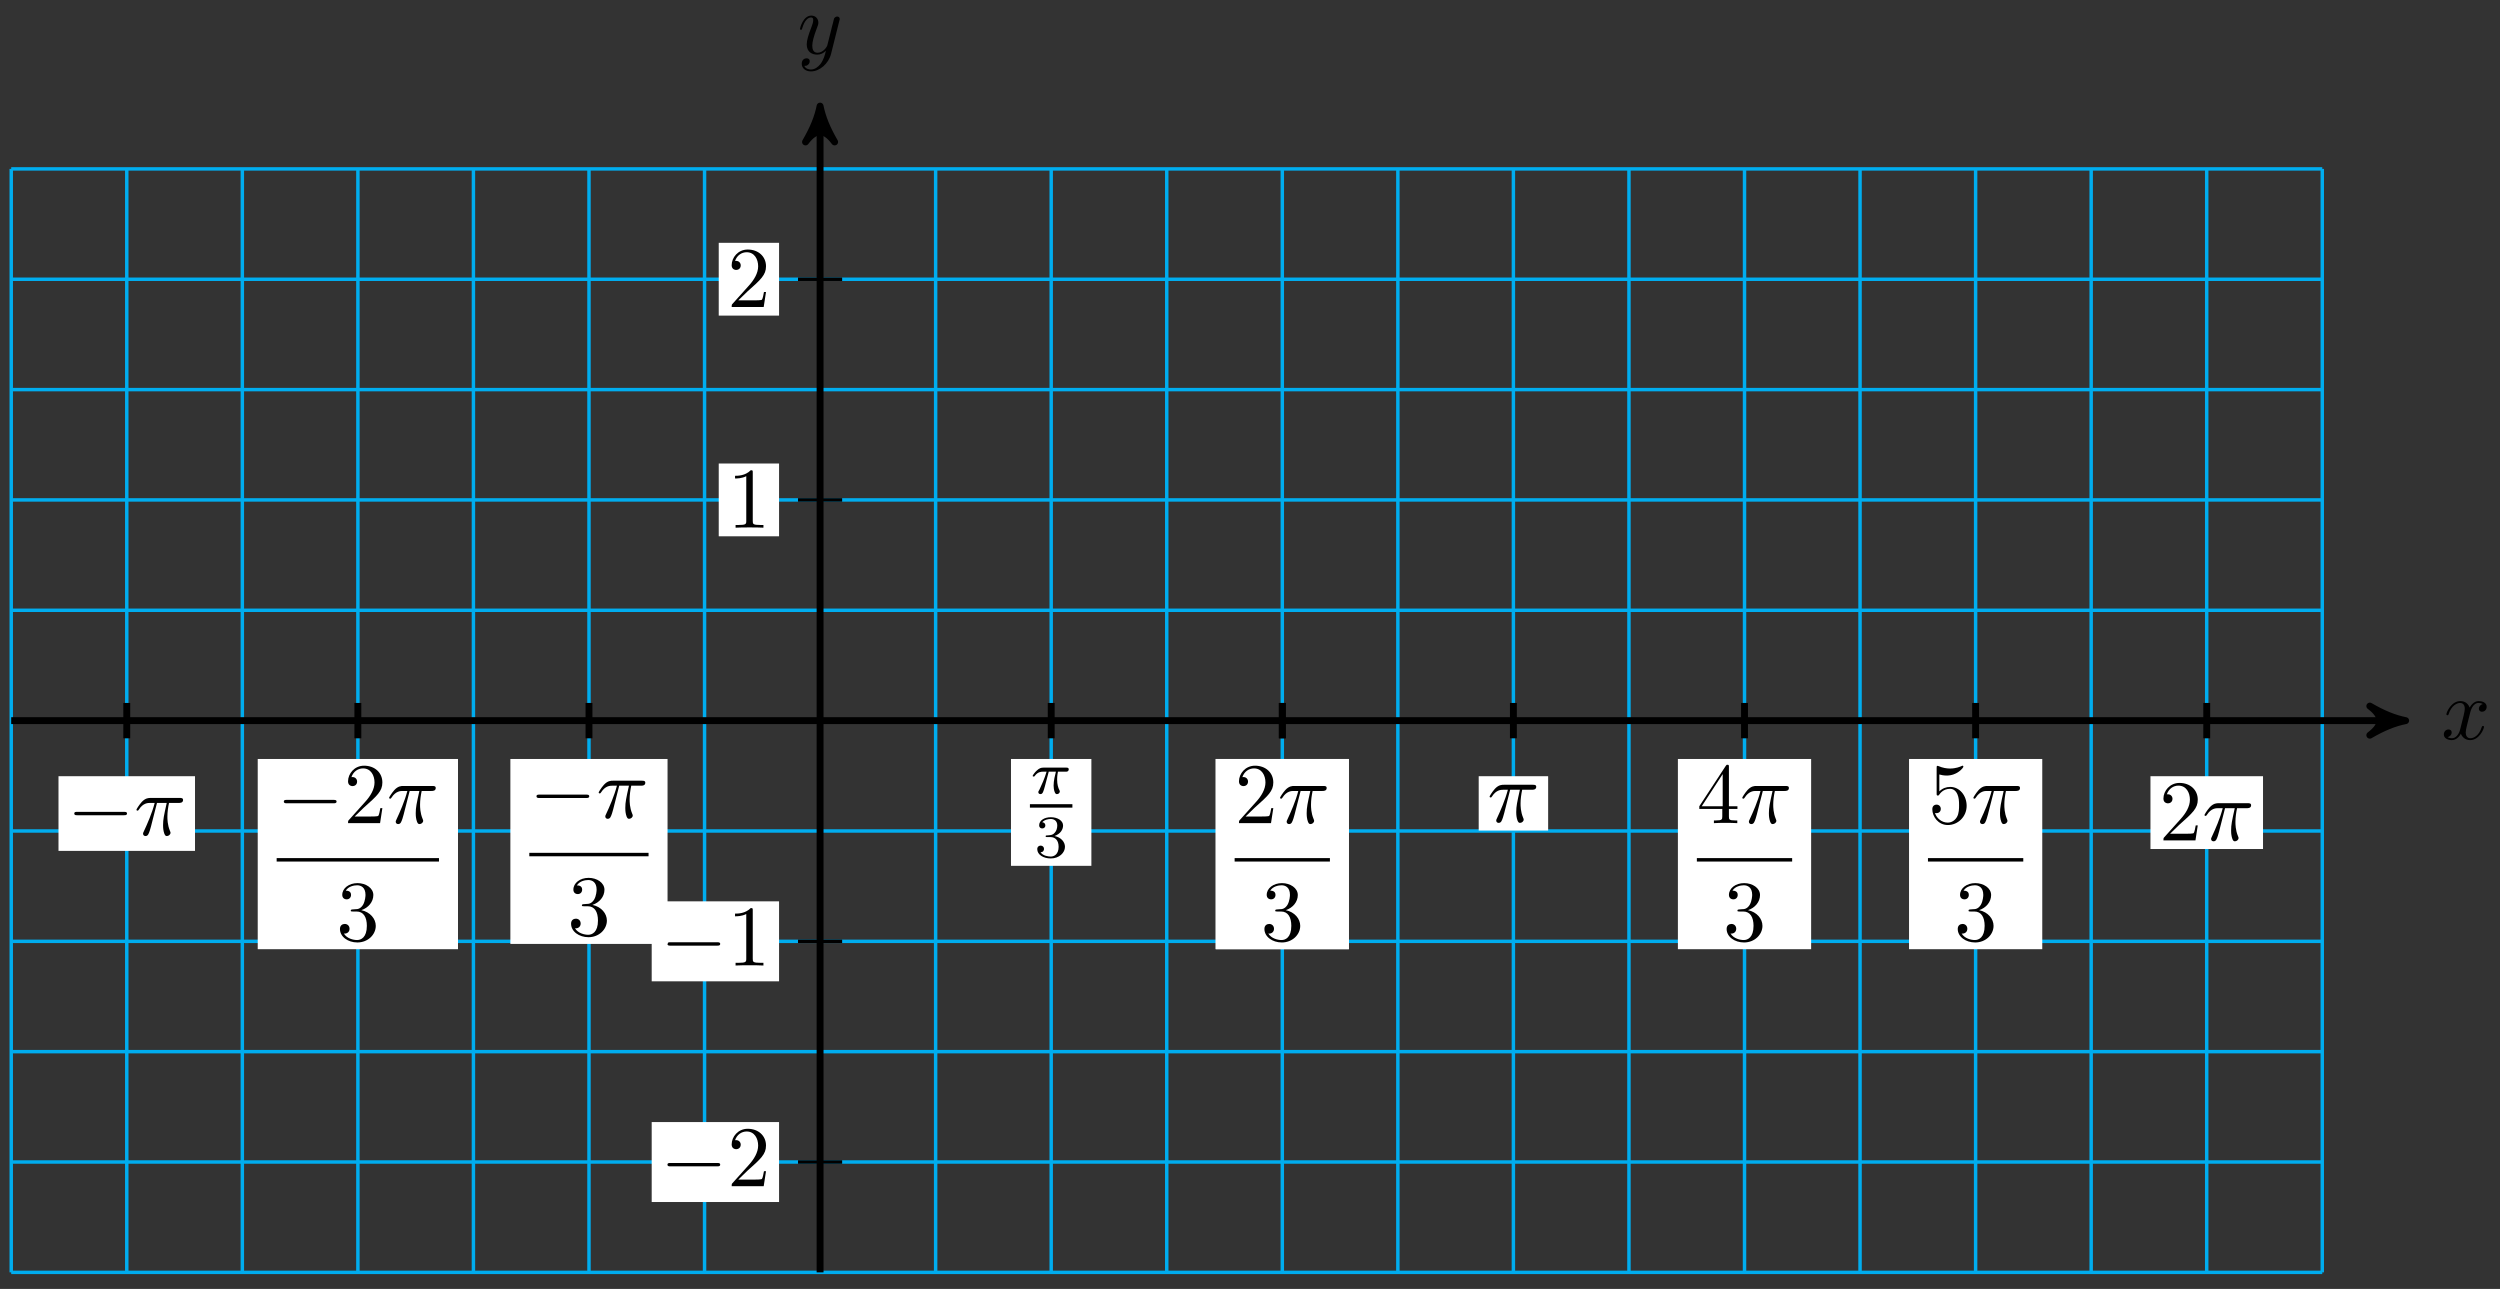 <?xml version="1.0" encoding="UTF-8"?>
<svg xmlns="http://www.w3.org/2000/svg" xmlns:xlink="http://www.w3.org/1999/xlink" width="289pt" height="149pt" viewBox="0 0 289 149" version="1.1">
<rect x="0" y="0" width="289" height="149" fill="#333333" stroke="none"/>
<defs>
<g>
<symbol overflow="visible" id="glyph0-0">
<path style="stroke:none;" d=""/>
</symbol>
<symbol overflow="visible" id="glyph0-1">
<path style="stroke:none;" d="M 3.328 -3.016 C 3.391 -3.266 3.625 -4.188 4.312 -4.188 C 4.359 -4.188 4.609 -4.188 4.812 -4.062 C 4.531 -4 4.344 -3.766 4.344 -3.516 C 4.344 -3.359 4.453 -3.172 4.719 -3.172 C 4.938 -3.172 5.25 -3.344 5.25 -3.75 C 5.25 -4.266 4.672 -4.406 4.328 -4.406 C 3.75 -4.406 3.406 -3.875 3.281 -3.656 C 3.031 -4.312 2.5 -4.406 2.203 -4.406 C 1.172 -4.406 0.594 -3.125 0.594 -2.875 C 0.594 -2.766 0.703 -2.766 0.719 -2.766 C 0.797 -2.766 0.828 -2.797 0.844 -2.875 C 1.188 -3.938 1.844 -4.188 2.188 -4.188 C 2.375 -4.188 2.719 -4.094 2.719 -3.516 C 2.719 -3.203 2.547 -2.547 2.188 -1.141 C 2.031 -0.531 1.672 -0.109 1.234 -0.109 C 1.172 -0.109 0.953 -0.109 0.734 -0.234 C 0.984 -0.297 1.203 -0.5 1.203 -0.781 C 1.203 -1.047 0.984 -1.125 0.844 -1.125 C 0.531 -1.125 0.297 -0.875 0.297 -0.547 C 0.297 -0.094 0.781 0.109 1.219 0.109 C 1.891 0.109 2.25 -0.594 2.266 -0.641 C 2.391 -0.281 2.75 0.109 3.344 0.109 C 4.375 0.109 4.938 -1.172 4.938 -1.422 C 4.938 -1.531 4.859 -1.531 4.828 -1.531 C 4.734 -1.531 4.719 -1.484 4.688 -1.422 C 4.359 -0.344 3.688 -0.109 3.375 -0.109 C 2.984 -0.109 2.828 -0.422 2.828 -0.766 C 2.828 -0.984 2.875 -1.203 2.984 -1.641 Z M 3.328 -3.016 "/>
</symbol>
<symbol overflow="visible" id="glyph0-2">
<path style="stroke:none;" d="M 4.844 -3.797 C 4.891 -3.938 4.891 -3.953 4.891 -4.031 C 4.891 -4.203 4.75 -4.297 4.594 -4.297 C 4.5 -4.297 4.344 -4.234 4.25 -4.094 C 4.234 -4.031 4.141 -3.734 4.109 -3.547 C 4.031 -3.297 3.969 -3.016 3.906 -2.75 L 3.453 -0.953 C 3.422 -0.812 2.984 -0.109 2.328 -0.109 C 1.828 -0.109 1.719 -0.547 1.719 -0.922 C 1.719 -1.375 1.891 -2 2.219 -2.875 C 2.375 -3.281 2.422 -3.391 2.422 -3.594 C 2.422 -4.031 2.109 -4.406 1.609 -4.406 C 0.656 -4.406 0.297 -2.953 0.297 -2.875 C 0.297 -2.766 0.391 -2.766 0.406 -2.766 C 0.516 -2.766 0.516 -2.797 0.562 -2.953 C 0.844 -3.891 1.234 -4.188 1.578 -4.188 C 1.656 -4.188 1.828 -4.188 1.828 -3.875 C 1.828 -3.625 1.719 -3.359 1.656 -3.172 C 1.25 -2.109 1.078 -1.547 1.078 -1.078 C 1.078 -0.188 1.703 0.109 2.297 0.109 C 2.688 0.109 3.016 -0.062 3.297 -0.344 C 3.172 0.172 3.047 0.672 2.656 1.203 C 2.391 1.531 2.016 1.828 1.562 1.828 C 1.422 1.828 0.969 1.797 0.797 1.406 C 0.953 1.406 1.094 1.406 1.219 1.281 C 1.328 1.203 1.422 1.062 1.422 0.875 C 1.422 0.562 1.156 0.531 1.062 0.531 C 0.828 0.531 0.5 0.688 0.5 1.172 C 0.5 1.672 0.938 2.047 1.562 2.047 C 2.578 2.047 3.609 1.141 3.891 0.016 Z M 4.844 -3.797 "/>
</symbol>
<symbol overflow="visible" id="glyph0-3">
<path style="stroke:none;" d="M 2.641 -3.719 L 3.766 -3.719 C 3.438 -2.25 3.344 -1.812 3.344 -1.141 C 3.344 -1 3.344 -0.734 3.422 -0.391 C 3.531 0.047 3.641 0.109 3.781 0.109 C 3.984 0.109 4.203 -0.062 4.203 -0.266 C 4.203 -0.328 4.203 -0.344 4.141 -0.484 C 3.844 -1.203 3.844 -1.859 3.844 -2.141 C 3.844 -2.656 3.922 -3.203 4.031 -3.719 L 5.156 -3.719 C 5.297 -3.719 5.656 -3.719 5.656 -4.062 C 5.656 -4.297 5.438 -4.297 5.25 -4.297 L 1.906 -4.297 C 1.688 -4.297 1.312 -4.297 0.875 -3.828 C 0.531 -3.438 0.266 -2.984 0.266 -2.938 C 0.266 -2.922 0.266 -2.828 0.391 -2.828 C 0.469 -2.828 0.484 -2.875 0.547 -2.953 C 1.031 -3.719 1.609 -3.719 1.812 -3.719 L 2.375 -3.719 C 2.062 -2.516 1.531 -1.312 1.109 -0.406 C 1.031 -0.25 1.031 -0.234 1.031 -0.156 C 1.031 0.031 1.188 0.109 1.312 0.109 C 1.609 0.109 1.688 -0.172 1.812 -0.531 C 1.953 -1 1.953 -1.016 2.078 -1.516 Z M 2.641 -3.719 "/>
</symbol>
<symbol overflow="visible" id="glyph1-0">
<path style="stroke:none;" d=""/>
</symbol>
<symbol overflow="visible" id="glyph1-1">
<path style="stroke:none;" d="M 6.562 -2.297 C 6.734 -2.297 6.922 -2.297 6.922 -2.5 C 6.922 -2.688 6.734 -2.688 6.562 -2.688 L 1.172 -2.688 C 1 -2.688 0.828 -2.688 0.828 -2.5 C 0.828 -2.297 1 -2.297 1.172 -2.297 Z M 6.562 -2.297 "/>
</symbol>
<symbol overflow="visible" id="glyph2-0">
<path style="stroke:none;" d=""/>
</symbol>
<symbol overflow="visible" id="glyph2-1">
<path style="stroke:none;" d="M 2.938 -6.375 C 2.938 -6.625 2.938 -6.641 2.703 -6.641 C 2.078 -6 1.203 -6 0.891 -6 L 0.891 -5.688 C 1.094 -5.688 1.672 -5.688 2.188 -5.953 L 2.188 -0.781 C 2.188 -0.422 2.156 -0.312 1.266 -0.312 L 0.953 -0.312 L 0.953 0 C 1.297 -0.031 2.156 -0.031 2.562 -0.031 C 2.953 -0.031 3.828 -0.031 4.172 0 L 4.172 -0.312 L 3.859 -0.312 C 2.953 -0.312 2.938 -0.422 2.938 -0.781 Z M 2.938 -6.375 "/>
</symbol>
<symbol overflow="visible" id="glyph2-2">
<path style="stroke:none;" d="M 1.266 -0.766 L 2.328 -1.797 C 3.875 -3.172 4.469 -3.703 4.469 -4.703 C 4.469 -5.844 3.578 -6.641 2.359 -6.641 C 1.234 -6.641 0.5 -5.719 0.5 -4.828 C 0.5 -4.281 1 -4.281 1.031 -4.281 C 1.203 -4.281 1.547 -4.391 1.547 -4.812 C 1.547 -5.062 1.359 -5.328 1.016 -5.328 C 0.938 -5.328 0.922 -5.328 0.891 -5.312 C 1.109 -5.969 1.656 -6.328 2.234 -6.328 C 3.141 -6.328 3.562 -5.516 3.562 -4.703 C 3.562 -3.906 3.078 -3.125 2.516 -2.5 L 0.609 -0.375 C 0.5 -0.266 0.5 -0.234 0.5 0 L 4.203 0 L 4.469 -1.734 L 4.234 -1.734 C 4.172 -1.438 4.109 -1 4 -0.844 C 3.938 -0.766 3.281 -0.766 3.062 -0.766 Z M 1.266 -0.766 "/>
</symbol>
<symbol overflow="visible" id="glyph2-3">
<path style="stroke:none;" d="M 2.891 -3.516 C 3.703 -3.781 4.281 -4.469 4.281 -5.266 C 4.281 -6.078 3.406 -6.641 2.453 -6.641 C 1.453 -6.641 0.688 -6.047 0.688 -5.281 C 0.688 -4.953 0.906 -4.766 1.203 -4.766 C 1.5 -4.766 1.703 -4.984 1.703 -5.281 C 1.703 -5.766 1.234 -5.766 1.094 -5.766 C 1.391 -6.266 2.047 -6.391 2.406 -6.391 C 2.828 -6.391 3.375 -6.172 3.375 -5.281 C 3.375 -5.156 3.344 -4.578 3.094 -4.141 C 2.797 -3.656 2.453 -3.625 2.203 -3.625 C 2.125 -3.609 1.891 -3.594 1.812 -3.594 C 1.734 -3.578 1.672 -3.562 1.672 -3.469 C 1.672 -3.359 1.734 -3.359 1.906 -3.359 L 2.344 -3.359 C 3.156 -3.359 3.531 -2.688 3.531 -1.703 C 3.531 -0.344 2.844 -0.062 2.406 -0.062 C 1.969 -0.062 1.219 -0.234 0.875 -0.812 C 1.219 -0.766 1.531 -0.984 1.531 -1.359 C 1.531 -1.719 1.266 -1.922 0.984 -1.922 C 0.734 -1.922 0.422 -1.781 0.422 -1.344 C 0.422 -0.438 1.344 0.219 2.438 0.219 C 3.656 0.219 4.562 -0.688 4.562 -1.703 C 4.562 -2.516 3.922 -3.297 2.891 -3.516 Z M 2.891 -3.516 "/>
</symbol>
<symbol overflow="visible" id="glyph2-4">
<path style="stroke:none;" d="M 2.938 -1.641 L 2.938 -0.781 C 2.938 -0.422 2.906 -0.312 2.172 -0.312 L 1.969 -0.312 L 1.969 0 C 2.375 -0.031 2.891 -0.031 3.312 -0.031 C 3.734 -0.031 4.25 -0.031 4.672 0 L 4.672 -0.312 L 4.453 -0.312 C 3.719 -0.312 3.703 -0.422 3.703 -0.781 L 3.703 -1.641 L 4.688 -1.641 L 4.688 -1.953 L 3.703 -1.953 L 3.703 -6.484 C 3.703 -6.688 3.703 -6.75 3.531 -6.75 C 3.453 -6.75 3.422 -6.75 3.344 -6.625 L 0.281 -1.953 L 0.281 -1.641 Z M 2.984 -1.953 L 0.562 -1.953 L 2.984 -5.672 Z M 2.984 -1.953 "/>
</symbol>
<symbol overflow="visible" id="glyph2-5">
<path style="stroke:none;" d="M 4.469 -2 C 4.469 -3.188 3.656 -4.188 2.578 -4.188 C 2.109 -4.188 1.672 -4.031 1.312 -3.672 L 1.312 -5.625 C 1.516 -5.562 1.844 -5.5 2.156 -5.5 C 3.391 -5.5 4.094 -6.406 4.094 -6.531 C 4.094 -6.594 4.062 -6.641 3.984 -6.641 C 3.984 -6.641 3.953 -6.641 3.906 -6.609 C 3.703 -6.516 3.219 -6.312 2.547 -6.312 C 2.156 -6.312 1.688 -6.391 1.219 -6.594 C 1.141 -6.625 1.125 -6.625 1.109 -6.625 C 1 -6.625 1 -6.547 1 -6.391 L 1 -3.438 C 1 -3.266 1 -3.188 1.141 -3.188 C 1.219 -3.188 1.234 -3.203 1.281 -3.266 C 1.391 -3.422 1.75 -3.969 2.562 -3.969 C 3.078 -3.969 3.328 -3.516 3.406 -3.328 C 3.562 -2.953 3.594 -2.578 3.594 -2.078 C 3.594 -1.719 3.594 -1.125 3.344 -0.703 C 3.109 -0.312 2.734 -0.062 2.281 -0.062 C 1.562 -0.062 0.984 -0.594 0.812 -1.172 C 0.844 -1.172 0.875 -1.156 0.984 -1.156 C 1.312 -1.156 1.484 -1.406 1.484 -1.641 C 1.484 -1.891 1.312 -2.141 0.984 -2.141 C 0.844 -2.141 0.5 -2.062 0.5 -1.609 C 0.5 -0.75 1.188 0.219 2.297 0.219 C 3.453 0.219 4.469 -0.734 4.469 -2 Z M 4.469 -2 "/>
</symbol>
<symbol overflow="visible" id="glyph3-0">
<path style="stroke:none;" d=""/>
</symbol>
<symbol overflow="visible" id="glyph3-1">
<path style="stroke:none;" d="M 2.172 -2.531 L 3 -2.531 C 2.891 -2.109 2.734 -1.484 2.734 -0.922 C 2.734 -0.641 2.781 -0.453 2.812 -0.312 C 2.922 0.047 3.016 0.062 3.125 0.062 C 3.297 0.062 3.453 -0.078 3.453 -0.25 C 3.453 -0.297 3.438 -0.328 3.406 -0.391 C 3.266 -0.656 3.141 -1.047 3.141 -1.625 C 3.141 -1.75 3.141 -2.031 3.234 -2.531 L 4.109 -2.531 C 4.234 -2.531 4.297 -2.531 4.375 -2.578 C 4.469 -2.656 4.484 -2.766 4.484 -2.797 C 4.484 -3 4.312 -3 4.188 -3 L 1.562 -3 C 1.281 -3 1.078 -2.938 0.766 -2.641 C 0.578 -2.484 0.312 -2.109 0.312 -2.047 C 0.312 -1.969 0.406 -1.969 0.438 -1.969 C 0.516 -1.969 0.516 -1.984 0.562 -2.047 C 0.906 -2.531 1.344 -2.531 1.5 -2.531 L 1.922 -2.531 C 1.703 -1.766 1.328 -0.938 1.125 -0.516 C 1.078 -0.438 1.016 -0.281 0.984 -0.266 C 0.984 -0.234 0.969 -0.203 0.969 -0.156 C 0.969 -0.047 1.047 0.062 1.219 0.062 C 1.484 0.062 1.562 -0.25 1.734 -0.875 Z M 2.172 -2.531 "/>
</symbol>
<symbol overflow="visible" id="glyph4-0">
<path style="stroke:none;" d=""/>
</symbol>
<symbol overflow="visible" id="glyph4-1">
<path style="stroke:none;" d="M 1.906 -2.328 C 2.453 -2.328 2.844 -1.953 2.844 -1.203 C 2.844 -0.344 2.328 -0.078 1.938 -0.078 C 1.656 -0.078 1.031 -0.156 0.75 -0.578 C 1.078 -0.578 1.156 -0.812 1.156 -0.969 C 1.156 -1.188 0.984 -1.344 0.766 -1.344 C 0.578 -1.344 0.375 -1.219 0.375 -0.938 C 0.375 -0.281 1.094 0.141 1.938 0.141 C 2.906 0.141 3.578 -0.516 3.578 -1.203 C 3.578 -1.75 3.141 -2.297 2.375 -2.453 C 3.094 -2.719 3.359 -3.234 3.359 -3.672 C 3.359 -4.219 2.734 -4.625 1.953 -4.625 C 1.188 -4.625 0.594 -4.25 0.594 -3.688 C 0.594 -3.453 0.75 -3.328 0.953 -3.328 C 1.172 -3.328 1.312 -3.484 1.312 -3.672 C 1.312 -3.875 1.172 -4.031 0.953 -4.047 C 1.203 -4.344 1.672 -4.422 1.938 -4.422 C 2.25 -4.422 2.688 -4.266 2.688 -3.672 C 2.688 -3.375 2.594 -3.047 2.406 -2.844 C 2.188 -2.578 1.984 -2.562 1.641 -2.531 C 1.469 -2.516 1.453 -2.516 1.422 -2.516 C 1.406 -2.516 1.344 -2.5 1.344 -2.422 C 1.344 -2.328 1.406 -2.328 1.531 -2.328 Z M 1.906 -2.328 "/>
</symbol>
</g>
</defs>
<g id="surface1">
<path style="fill:none;stroke-width:0.399;stroke-linecap:butt;stroke-linejoin:miter;stroke:rgb(0%,67.839%,93.729%);stroke-opacity:1;stroke-miterlimit:10;" d="M -93.507 -63.78 L 173.652 -63.78 M -93.507 -51.023 L 173.652 -51.023 M -93.507 -38.267 L 173.652 -38.267 M -93.507 -25.514 L 173.652 -25.514 M -93.507 -12.757 L 173.652 -12.757 M -93.507 -0 L 173.652 -0 M -93.507 12.757 L 173.652 12.757 M -93.507 25.514 L 173.652 25.514 M -93.507 38.266 L 173.652 38.266 M -93.507 51.023 L 173.652 51.023 M -93.507 63.78 L 173.652 63.78 M -93.503 -63.78 L -93.503 63.78 M -80.148 -63.78 L -80.148 63.78 M -66.788 -63.78 L -66.788 63.78 M -53.429 -63.78 L -53.429 63.78 M -40.074 -63.78 L -40.074 63.78 M -26.715 -63.78 L -26.715 63.78 M -13.356 -63.78 L -13.356 63.78 M -0.001 -63.78 L -0.001 63.78 M 13.358 -63.78 L 13.358 63.78 M 26.717 -63.78 L 26.717 63.78 M 40.073 -63.78 L 40.073 63.78 M 53.432 -63.78 L 53.432 63.78 M 66.791 -63.78 L 66.791 63.78 M 80.146 -63.78 L 80.146 63.78 M 93.505 -63.78 L 93.505 63.78 M 106.864 -63.78 L 106.864 63.78 M 120.219 -63.78 L 120.219 63.78 M 133.579 -63.78 L 133.579 63.78 M 146.938 -63.78 L 146.938 63.78 M 160.293 -63.78 L 160.293 63.78 M 173.652 -63.78 L 173.652 63.78 " transform="matrix(1,0,0,-1,94.802,83.305)"/>
<path style="fill:none;stroke-width:0.797;stroke-linecap:butt;stroke-linejoin:miter;stroke:rgb(0%,0%,0%);stroke-opacity:1;stroke-miterlimit:10;" d="M -93.507 -0 L 182.25 -0 " transform="matrix(1,0,0,-1,94.802,83.305)"/>
<path style="fill-rule:nonzero;fill:rgb(0%,0%,0%);fill-opacity:1;stroke-width:0.797;stroke-linecap:butt;stroke-linejoin:round;stroke:rgb(0%,0%,0%);stroke-opacity:1;stroke-miterlimit:10;" d="M 1.037 -0 C -0.26 0.258 -1.553 0.777 -3.107 1.683 C -1.553 0.519 -1.553 -0.52 -3.107 -1.684 C -1.553 -0.777 -0.26 -0.258 1.037 -0 Z M 1.037 -0 " transform="matrix(1,0,0,-1,277.057,83.305)"/>
<g style="fill:rgb(0%,0%,0%);fill-opacity:1;">
  <use xlink:href="#glyph0-1" x="282.21" y="85.45"/>
</g>
<path style="fill:none;stroke-width:0.797;stroke-linecap:butt;stroke-linejoin:miter;stroke:rgb(0%,0%,0%);stroke-opacity:1;stroke-miterlimit:10;" d="M -0.001 -63.78 L -0.001 69.998 " transform="matrix(1,0,0,-1,94.802,83.305)"/>
<path style="fill-rule:nonzero;fill:rgb(0%,0%,0%);fill-opacity:1;stroke-width:0.797;stroke-linecap:butt;stroke-linejoin:round;stroke:rgb(0%,0%,0%);stroke-opacity:1;stroke-miterlimit:10;" d="M 1.034 0.001 C -0.258 0.259 -1.555 0.778 -3.11 1.684 C -1.555 0.516 -1.555 -0.519 -3.11 -1.683 C -1.555 -0.777 -0.258 -0.261 1.034 0.001 Z M 1.034 0.001 " transform="matrix(0,-1,-1,0,94.802,13.3)"/>
<g style="fill:rgb(0%,0%,0%);fill-opacity:1;">
  <use xlink:href="#glyph0-2" x="92.18" y="6.208"/>
</g>
<path style="fill:none;stroke-width:0.399;stroke-linecap:butt;stroke-linejoin:miter;stroke:rgb(0%,0%,0%);stroke-opacity:1;stroke-miterlimit:10;" d="M 2.55 -25.514 L -2.551 -25.514 " transform="matrix(1,0,0,-1,94.802,83.305)"/>
<path style=" stroke:none;fill-rule:nonzero;fill:rgb(100%,100%,100%);fill-opacity:1;" d="M 75.336 113.441 L 90.059 113.441 L 90.059 104.195 L 75.336 104.195 Z M 75.336 113.441 "/>
<g style="fill:rgb(0%,0%,0%);fill-opacity:1;">
  <use xlink:href="#glyph1-1" x="76.332" y="111.614"/>
</g>
<g style="fill:rgb(0%,0%,0%);fill-opacity:1;">
  <use xlink:href="#glyph2-1" x="84.08" y="111.614"/>
</g>
<path style="fill:none;stroke-width:0.399;stroke-linecap:butt;stroke-linejoin:miter;stroke:rgb(0%,0%,0%);stroke-opacity:1;stroke-miterlimit:10;" d="M 2.55 25.514 L -2.551 25.514 " transform="matrix(1,0,0,-1,94.802,83.305)"/>
<path style=" stroke:none;fill-rule:nonzero;fill:rgb(100%,100%,100%);fill-opacity:1;" d="M 83.086 61.996 L 90.059 61.996 L 90.059 53.582 L 83.086 53.582 Z M 83.086 61.996 "/>
<g style="fill:rgb(0%,0%,0%);fill-opacity:1;">
  <use xlink:href="#glyph2-1" x="84.081" y="61.001"/>
</g>
<path style="fill:none;stroke-width:0.399;stroke-linecap:butt;stroke-linejoin:miter;stroke:rgb(0%,0%,0%);stroke-opacity:1;stroke-miterlimit:10;" d="M 2.55 -51.023 L -2.551 -51.023 " transform="matrix(1,0,0,-1,94.802,83.305)"/>
<path style=" stroke:none;fill-rule:nonzero;fill:rgb(100%,100%,100%);fill-opacity:1;" d="M 75.336 138.953 L 90.059 138.953 L 90.059 129.711 L 75.336 129.711 Z M 75.336 138.953 "/>
<g style="fill:rgb(0%,0%,0%);fill-opacity:1;">
  <use xlink:href="#glyph1-1" x="76.332" y="137.128"/>
</g>
<g style="fill:rgb(0%,0%,0%);fill-opacity:1;">
  <use xlink:href="#glyph2-2" x="84.08" y="137.128"/>
</g>
<path style="fill:none;stroke-width:0.399;stroke-linecap:butt;stroke-linejoin:miter;stroke:rgb(0%,0%,0%);stroke-opacity:1;stroke-miterlimit:10;" d="M 2.55 51.023 L -2.551 51.023 " transform="matrix(1,0,0,-1,94.802,83.305)"/>
<path style=" stroke:none;fill-rule:nonzero;fill:rgb(100%,100%,100%);fill-opacity:1;" d="M 83.086 36.484 L 90.059 36.484 L 90.059 28.07 L 83.086 28.07 Z M 83.086 36.484 "/>
<g style="fill:rgb(0%,0%,0%);fill-opacity:1;">
  <use xlink:href="#glyph2-2" x="84.081" y="35.487"/>
</g>
<path style="fill:none;stroke-width:0.797;stroke-linecap:butt;stroke-linejoin:miter;stroke:rgb(0%,0%,0%);stroke-opacity:1;stroke-miterlimit:10;" d="M -80.148 2.043 L -80.148 -2.043 " transform="matrix(1,0,0,-1,94.802,83.305)"/>
<path style=" stroke:none;fill-rule:nonzero;fill:rgb(100%,100%,100%);fill-opacity:1;" d="M 6.762 98.363 L 22.543 98.363 L 22.543 89.73 L 6.762 89.73 Z M 6.762 98.363 "/>
<g style="fill:rgb(0%,0%,0%);fill-opacity:1;">
  <use xlink:href="#glyph1-1" x="7.759" y="96.538"/>
</g>
<g style="fill:rgb(0%,0%,0%);fill-opacity:1;">
  <use xlink:href="#glyph0-3" x="15.507" y="96.538"/>
</g>
<path style="fill:none;stroke-width:0.797;stroke-linecap:butt;stroke-linejoin:miter;stroke:rgb(0%,0%,0%);stroke-opacity:1;stroke-miterlimit:10;" d="M 80.146 2.043 L 80.146 -2.043 " transform="matrix(1,0,0,-1,94.802,83.305)"/>
<path style=" stroke:none;fill-rule:nonzero;fill:rgb(100%,100%,100%);fill-opacity:1;" d="M 170.938 96.012 L 178.965 96.012 L 178.965 89.73 L 170.938 89.73 Z M 170.938 96.012 "/>
<g style="fill:rgb(0%,0%,0%);fill-opacity:1;">
  <use xlink:href="#glyph0-3" x="171.933" y="95.016"/>
</g>
<path style="fill:none;stroke-width:0.797;stroke-linecap:butt;stroke-linejoin:miter;stroke:rgb(0%,0%,0%);stroke-opacity:1;stroke-miterlimit:10;" d="M -53.433 2.043 L -53.433 -2.043 " transform="matrix(1,0,0,-1,94.802,83.305)"/>
<path style=" stroke:none;fill-rule:nonzero;fill:rgb(100%,100%,100%);fill-opacity:1;" d="M 29.793 109.727 L 52.945 109.727 L 52.945 87.738 L 29.793 87.738 Z M 29.793 109.727 "/>
<g style="fill:rgb(0%,0%,0%);fill-opacity:1;">
  <use xlink:href="#glyph1-1" x="31.984" y="95.155"/>
</g>
<g style="fill:rgb(0%,0%,0%);fill-opacity:1;">
  <use xlink:href="#glyph2-2" x="39.733" y="95.155"/>
</g>
<g style="fill:rgb(0%,0%,0%);fill-opacity:1;">
  <use xlink:href="#glyph0-3" x="44.715" y="95.155"/>
</g>
<path style="fill:none;stroke-width:0.399;stroke-linecap:butt;stroke-linejoin:miter;stroke:rgb(0%,0%,0%);stroke-opacity:1;stroke-miterlimit:10;" d="M 177.995 -67.817 L 196.76 -67.817 " transform="matrix(1,0,0,-1,-146.014,31.579)"/>
<g style="fill:rgb(0%,0%,0%);fill-opacity:1;">
  <use xlink:href="#glyph2-3" x="38.877" y="108.73"/>
</g>
<path style="fill:none;stroke-width:0.797;stroke-linecap:butt;stroke-linejoin:miter;stroke:rgb(0%,0%,0%);stroke-opacity:1;stroke-miterlimit:10;" d="M -26.715 2.043 L -26.715 -2.043 " transform="matrix(1,0,0,-1,94.802,83.305)"/>
<path style=" stroke:none;fill-rule:nonzero;fill:rgb(100%,100%,100%);fill-opacity:1;" d="M 59 109.117 L 77.168 109.117 L 77.168 87.738 L 59 87.738 Z M 59 109.117 "/>
<g style="fill:rgb(0%,0%,0%);fill-opacity:1;">
  <use xlink:href="#glyph1-1" x="61.192" y="94.546"/>
</g>
<g style="fill:rgb(0%,0%,0%);fill-opacity:1;">
  <use xlink:href="#glyph0-3" x="68.941" y="94.546"/>
</g>
<path style="fill:none;stroke-width:0.399;stroke-linecap:butt;stroke-linejoin:miter;stroke:rgb(0%,0%,0%);stroke-opacity:1;stroke-miterlimit:10;" d="M 177.995 -67.817 L 191.779 -67.817 " transform="matrix(1,0,0,-1,-116.807,30.97)"/>
<g style="fill:rgb(0%,0%,0%);fill-opacity:1;">
  <use xlink:href="#glyph2-3" x="65.594" y="108.121"/>
</g>
<path style="fill:none;stroke-width:0.797;stroke-linecap:butt;stroke-linejoin:miter;stroke:rgb(0%,0%,0%);stroke-opacity:1;stroke-miterlimit:10;" d="M 26.717 2.043 L 26.717 -2.043 " transform="matrix(1,0,0,-1,94.802,83.305)"/>
<path style=" stroke:none;fill-rule:nonzero;fill:rgb(100%,100%,100%);fill-opacity:1;" d="M 116.871 100.09 L 126.164 100.09 L 126.164 87.738 L 116.871 87.738 Z M 116.871 100.09 "/>
<g style="fill:rgb(0%,0%,0%);fill-opacity:1;">
  <use xlink:href="#glyph3-1" x="119.063" y="91.737"/>
</g>
<path style="fill:none;stroke-width:0.399;stroke-linecap:butt;stroke-linejoin:miter;stroke:rgb(0%,0%,0%);stroke-opacity:1;stroke-miterlimit:10;" d="M 177.994 -67.819 L 182.905 -67.819 " transform="matrix(1,0,0,-1,-58.936,25.344)"/>
<g style="fill:rgb(0%,0%,0%);fill-opacity:1;">
  <use xlink:href="#glyph4-1" x="119.532" y="99.096"/>
</g>
<path style="fill:none;stroke-width:0.797;stroke-linecap:butt;stroke-linejoin:miter;stroke:rgb(0%,0%,0%);stroke-opacity:1;stroke-miterlimit:10;" d="M 53.432 2.043 L 53.432 -2.043 " transform="matrix(1,0,0,-1,94.802,83.305)"/>
<path style=" stroke:none;fill-rule:nonzero;fill:rgb(100%,100%,100%);fill-opacity:1;" d="M 140.535 109.727 L 155.934 109.727 L 155.934 87.738 L 140.535 87.738 Z M 140.535 109.727 "/>
<g style="fill:rgb(0%,0%,0%);fill-opacity:1;">
  <use xlink:href="#glyph2-2" x="142.725" y="95.155"/>
</g>
<g style="fill:rgb(0%,0%,0%);fill-opacity:1;">
  <use xlink:href="#glyph0-3" x="147.708" y="95.155"/>
</g>
<path style="fill:none;stroke-width:0.399;stroke-linecap:butt;stroke-linejoin:miter;stroke:rgb(0%,0%,0%);stroke-opacity:1;stroke-miterlimit:10;" d="M 177.996 -67.817 L 189.011 -67.817 " transform="matrix(1,0,0,-1,-35.273,31.579)"/>
<g style="fill:rgb(0%,0%,0%);fill-opacity:1;">
  <use xlink:href="#glyph2-3" x="145.744" y="108.73"/>
</g>
<path style="fill:none;stroke-width:0.797;stroke-linecap:butt;stroke-linejoin:miter;stroke:rgb(0%,0%,0%);stroke-opacity:1;stroke-miterlimit:10;" d="M 106.864 2.043 L 106.864 -2.043 " transform="matrix(1,0,0,-1,94.802,83.305)"/>
<path style=" stroke:none;fill-rule:nonzero;fill:rgb(100%,100%,100%);fill-opacity:1;" d="M 193.965 109.727 L 209.367 109.727 L 209.367 87.738 L 193.965 87.738 Z M 193.965 109.727 "/>
<g style="fill:rgb(0%,0%,0%);fill-opacity:1;">
  <use xlink:href="#glyph2-4" x="196.159" y="95.155"/>
</g>
<g style="fill:rgb(0%,0%,0%);fill-opacity:1;">
  <use xlink:href="#glyph0-3" x="201.141" y="95.155"/>
</g>
<path style="fill:none;stroke-width:0.399;stroke-linecap:butt;stroke-linejoin:miter;stroke:rgb(0%,0%,0%);stroke-opacity:1;stroke-miterlimit:10;" d="M 177.997 -67.817 L 189.012 -67.817 " transform="matrix(1,0,0,-1,18.16,31.579)"/>
<g style="fill:rgb(0%,0%,0%);fill-opacity:1;">
  <use xlink:href="#glyph2-3" x="199.177" y="108.73"/>
</g>
<path style="fill:none;stroke-width:0.797;stroke-linecap:butt;stroke-linejoin:miter;stroke:rgb(0%,0%,0%);stroke-opacity:1;stroke-miterlimit:10;" d="M 133.579 2.043 L 133.579 -2.043 " transform="matrix(1,0,0,-1,94.802,83.305)"/>
<path style=" stroke:none;fill-rule:nonzero;fill:rgb(100%,100%,100%);fill-opacity:1;" d="M 220.684 109.727 L 236.086 109.727 L 236.086 87.738 L 220.684 87.738 Z M 220.684 109.727 "/>
<g style="fill:rgb(0%,0%,0%);fill-opacity:1;">
  <use xlink:href="#glyph2-5" x="222.875" y="95.155"/>
</g>
<g style="fill:rgb(0%,0%,0%);fill-opacity:1;">
  <use xlink:href="#glyph0-3" x="227.857" y="95.155"/>
</g>
<path style="fill:none;stroke-width:0.399;stroke-linecap:butt;stroke-linejoin:miter;stroke:rgb(0%,0%,0%);stroke-opacity:1;stroke-miterlimit:10;" d="M 177.995 -67.817 L 189.014 -67.817 " transform="matrix(1,0,0,-1,44.877,31.579)"/>
<g style="fill:rgb(0%,0%,0%);fill-opacity:1;">
  <use xlink:href="#glyph2-3" x="225.893" y="108.73"/>
</g>
<path style="fill:none;stroke-width:0.797;stroke-linecap:butt;stroke-linejoin:miter;stroke:rgb(0%,0%,0%);stroke-opacity:1;stroke-miterlimit:10;" d="M 53.432 2.043 L 53.432 -2.043 " transform="matrix(1,0,0,-1,94.802,83.305)"/>
<path style=" stroke:none;fill-rule:nonzero;fill:rgb(100%,100%,100%);fill-opacity:1;" d="M 140.535 109.727 L 155.934 109.727 L 155.934 87.738 L 140.535 87.738 Z M 140.535 109.727 "/>
<g style="fill:rgb(0%,0%,0%);fill-opacity:1;">
  <use xlink:href="#glyph2-2" x="142.725" y="95.155"/>
</g>
<g style="fill:rgb(0%,0%,0%);fill-opacity:1;">
  <use xlink:href="#glyph0-3" x="147.708" y="95.155"/>
</g>
<path style="fill:none;stroke-width:0.399;stroke-linecap:butt;stroke-linejoin:miter;stroke:rgb(0%,0%,0%);stroke-opacity:1;stroke-miterlimit:10;" d="M 177.996 -67.817 L 189.011 -67.817 " transform="matrix(1,0,0,-1,-35.273,31.579)"/>
<g style="fill:rgb(0%,0%,0%);fill-opacity:1;">
  <use xlink:href="#glyph2-3" x="145.744" y="108.73"/>
</g>
<path style="fill:none;stroke-width:0.797;stroke-linecap:butt;stroke-linejoin:miter;stroke:rgb(0%,0%,0%);stroke-opacity:1;stroke-miterlimit:10;" d="M 160.297 2.043 L 160.297 -2.043 " transform="matrix(1,0,0,-1,94.802,83.305)"/>
<path style=" stroke:none;fill-rule:nonzero;fill:rgb(100%,100%,100%);fill-opacity:1;" d="M 248.594 98.145 L 261.605 98.145 L 261.605 89.73 L 248.594 89.73 Z M 248.594 98.145 "/>
<g style="fill:rgb(0%,0%,0%);fill-opacity:1;">
  <use xlink:href="#glyph2-2" x="249.592" y="97.147"/>
</g>
<g style="fill:rgb(0%,0%,0%);fill-opacity:1;">
  <use xlink:href="#glyph0-3" x="254.573" y="97.147"/>
</g>
</g>
</svg>

